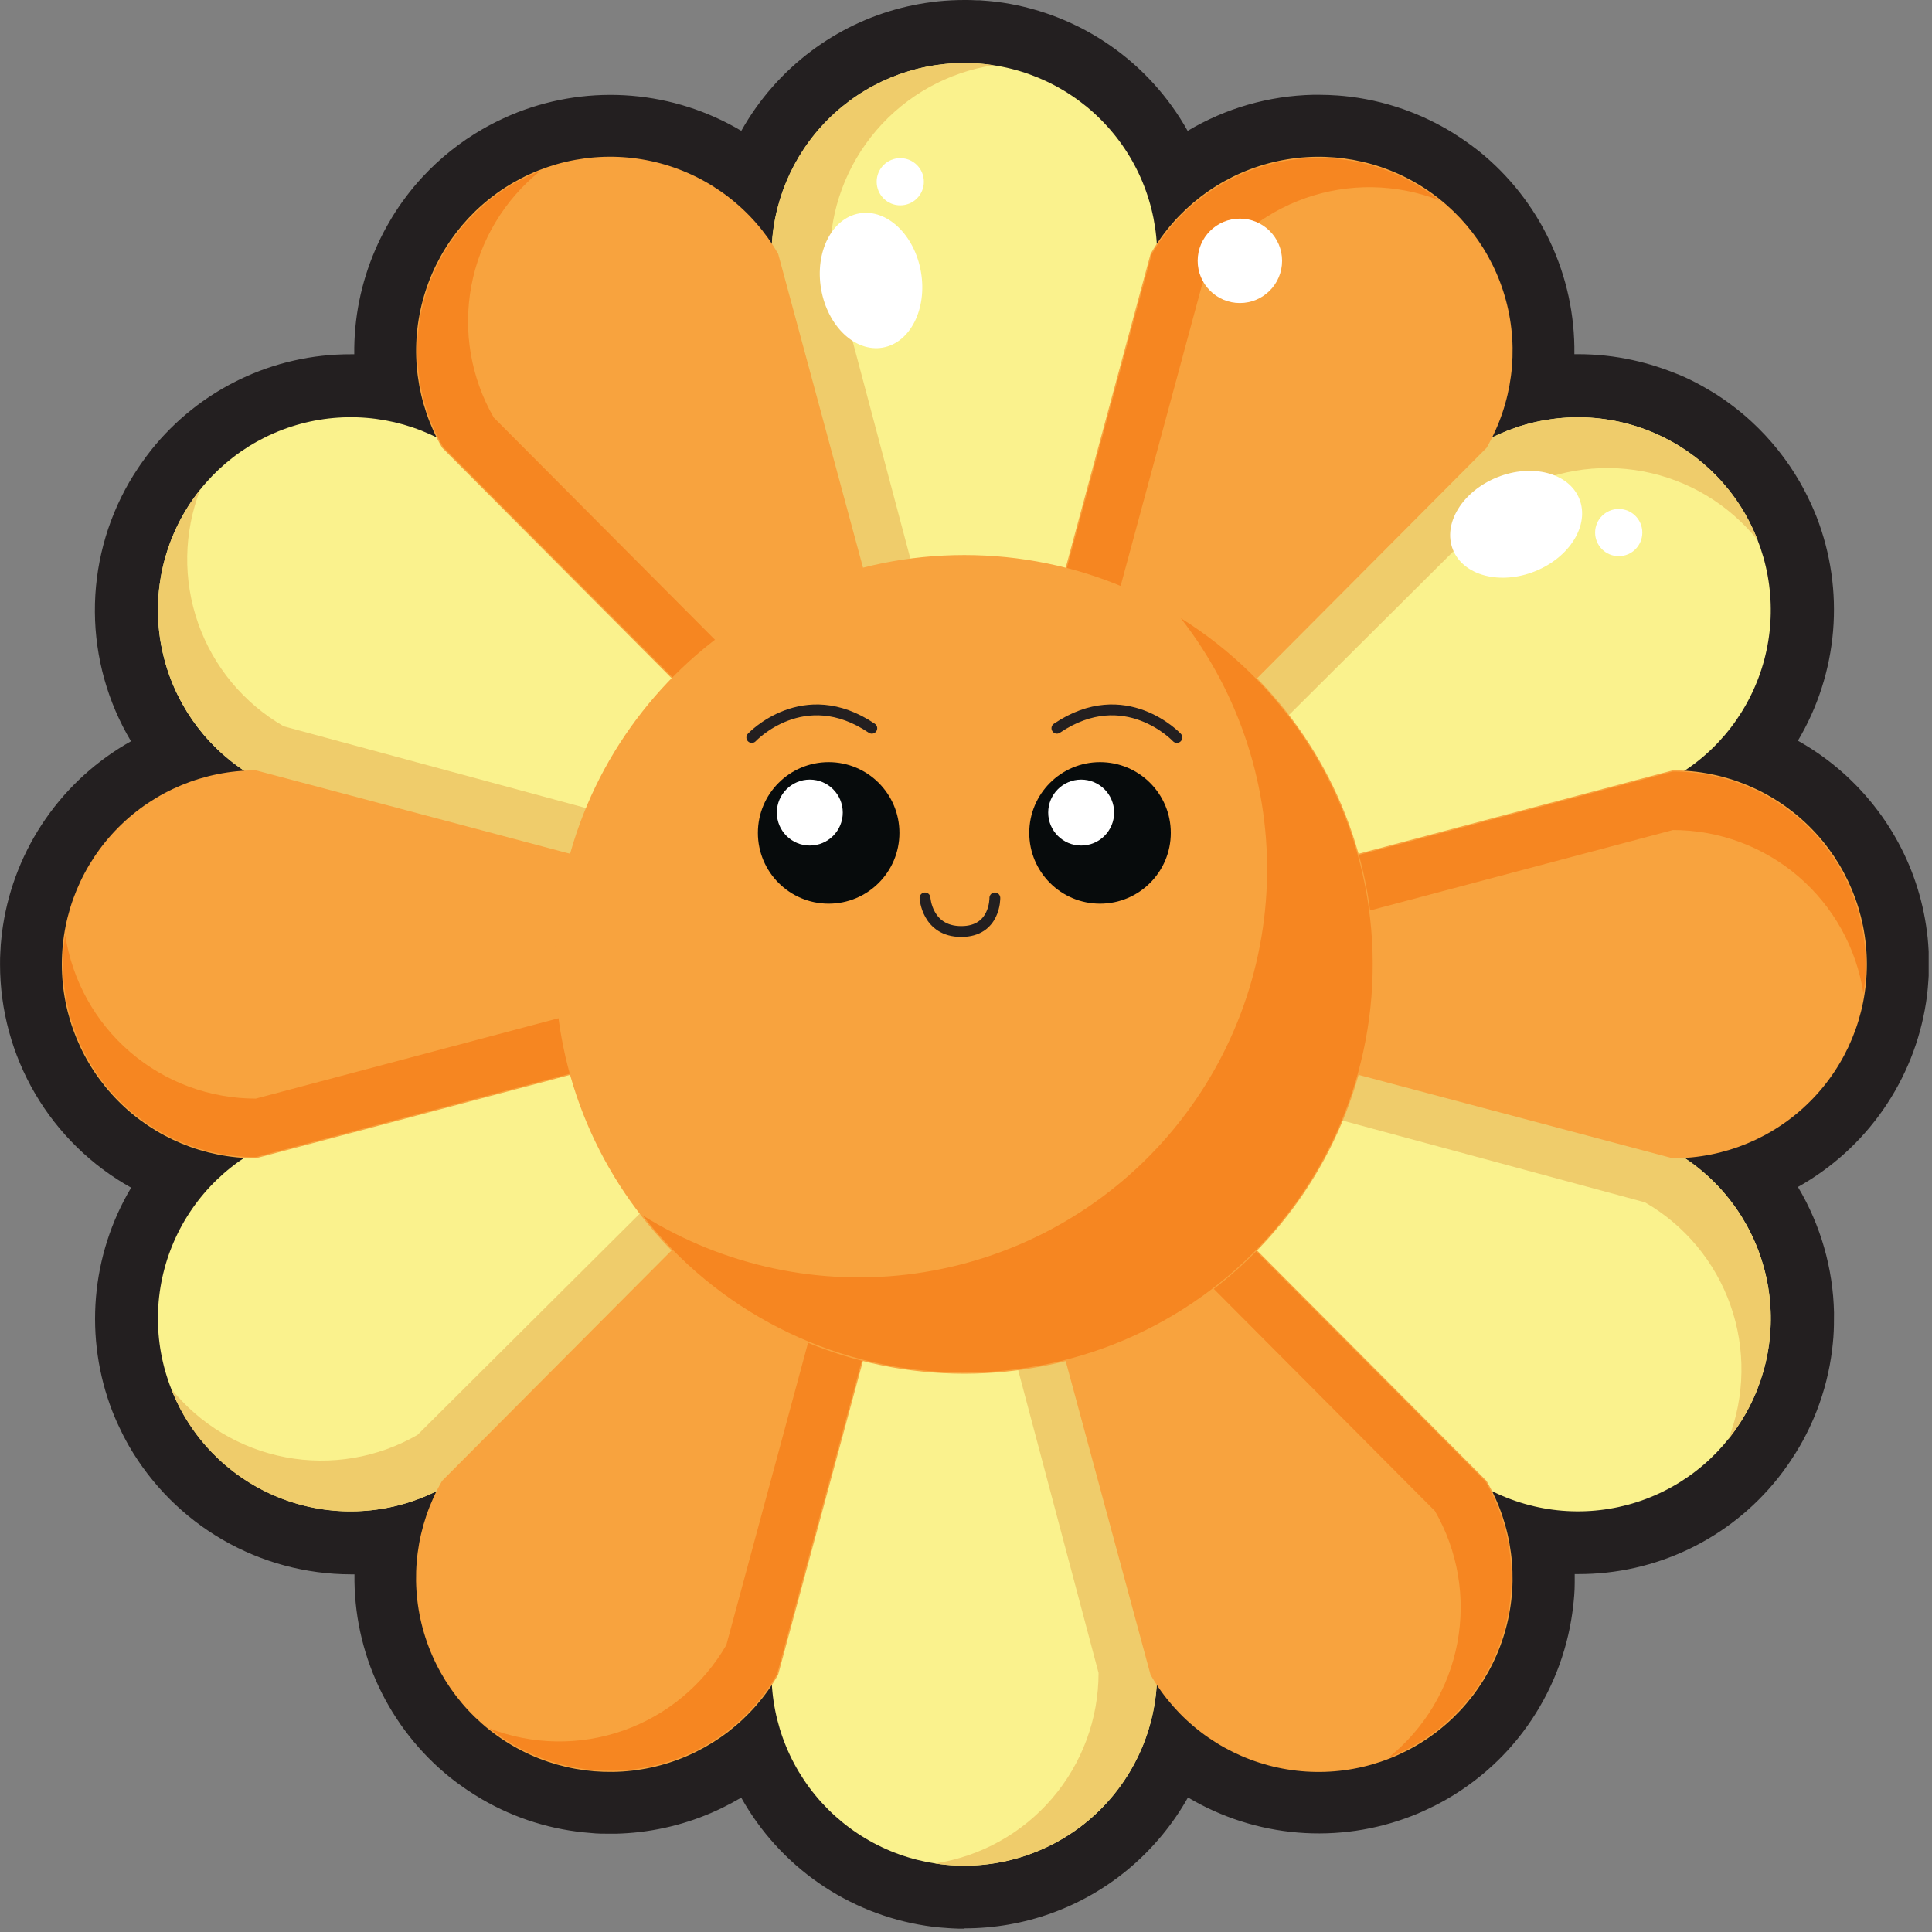 <svg width="460" height="460" viewBox="0 0 460 460" fill="none" xmlns="http://www.w3.org/2000/svg">
<rect x="0" y="0" width="460" height="460" fill="#808080" stroke="none"/>
<g clip-path="url(#clip0_4984_762)">
<path d="M229.6 459.21C228.66 459.21 227.73 459.21 226.8 459.14L225.95 459.09L223.95 458.94L223.11 458.86C222.18 458.76 221.28 458.65 220.39 458.51C211.235 457.094 202.523 453.611 194.915 448.327C187.307 443.042 181.003 436.094 176.48 428.01C175 428.88 173.48 429.7 171.95 430.45C168.448 432.155 164.791 433.522 161.03 434.53C159.15 435.03 157.23 435.45 155.32 435.77C153.41 436.09 151.44 436.33 149.51 436.46C148.51 436.53 147.51 436.58 146.57 436.6H145.21C143.7 436.6 142.21 436.6 140.68 436.43C131.561 435.758 122.715 433.023 114.81 428.43C113.7 427.78 112.55 427.06 111.29 426.22L110.48 425.66C109.22 424.79 108.15 424 107.18 423.22L107.1 423.15C99.902 417.345 94.118 409.979 90.185 401.609C86.252 393.24 84.274 384.086 84.4 374.84H83.55C72.857 374.824 62.356 372.004 53.094 366.661C43.833 361.318 36.135 353.638 30.77 344.39C30.299 343.57 29.86 342.75 29.43 341.93L29.07 341.21C28.74 340.56 28.45 339.95 28.17 339.33L27.82 338.58C27.45 337.73 27.09 336.89 26.76 336.05C23.41 327.415 22.071 318.13 22.844 308.9C23.616 299.671 26.481 290.738 31.22 282.78C21.751 277.495 13.866 269.778 8.379 260.425C2.892 251.072 0.003 240.424 0.01 229.58C0.01 228.64 0.01 227.71 0.08 226.77C0.08 226.53 0.13 225.93 0.13 225.93C0.13 225.25 0.22 224.58 0.28 223.93L0.36 223.1C0.46 222.18 0.57 221.28 0.71 220.39C2.125 211.239 5.605 202.53 10.886 194.924C16.167 187.318 23.11 181.014 31.19 176.49C25.633 167.178 22.664 156.551 22.59 145.707C22.516 134.863 25.34 124.197 30.77 114.81C31.419 113.69 32.12 112.57 32.98 111.29L33.54 110.47C34.41 109.22 35.21 108.15 35.98 107.17C41.677 100.027 48.914 94.265 57.152 90.313C65.389 86.361 74.413 84.323 83.55 84.35H84.35C84.251 75.798 85.955 67.32 89.35 59.47C90.12 57.68 90.98 55.9 91.92 54.2C92.39 53.33 92.92 52.48 93.39 51.66C94.42 49.971 95.535 48.336 96.73 46.76C97.929 45.17 99.207 43.641 100.56 42.18C104.724 37.674 109.545 33.824 114.86 30.76C115.68 30.29 116.5 29.84 117.32 29.42L118.1 29.02C118.68 28.74 119.28 28.44 119.9 28.16L120.66 27.81C121.52 27.43 122.36 27.08 123.2 26.75C131.835 23.387 141.122 22.035 150.358 22.797C159.593 23.56 168.533 26.416 176.5 31.15C180.68 23.701 186.375 17.211 193.22 12.1C194.78 10.93 196.42 9.83 198.08 8.82C204.914 4.666 212.504 1.907 220.41 0.7C221.41 0.55 222.41 0.42 223.41 0.31C225.477 0.103 227.552 -0.001 229.63 6.18134e-06C230.58 6.18134e-06 231.53 -0 232.46 0.07H233.22L235.3 0.23L236.14 0.31C237.07 0.41 237.97 0.52 238.86 0.65C248.015 2.067 256.728 5.551 264.336 10.837C271.944 16.124 278.248 23.074 282.77 31.16C291.825 25.758 302.128 22.798 312.67 22.57H314.03C315.54 22.57 317.03 22.63 318.57 22.74C319.52 22.81 320.52 22.91 321.51 23.03C326.497 23.651 331.388 24.89 336.07 26.72C337.02 27.09 337.98 27.49 338.91 27.91C340.8 28.759 342.645 29.704 344.44 30.74C345.54 31.38 346.67 32.08 347.96 32.95L348.81 33.53C350.05 34.4 351.09 35.17 352.08 35.95C359.3 41.755 365.103 49.13 369.048 57.512C372.993 65.895 374.977 75.066 374.85 84.33H375.7C380.071 84.328 384.429 84.797 388.7 85.73C390.59 86.14 392.49 86.65 394.34 87.24C396.19 87.83 398.02 88.51 399.81 89.24C401.6 89.97 403.37 90.87 405.08 91.8C405.93 92.27 406.79 92.8 407.63 93.28C409.3 94.28 410.94 95.43 412.51 96.61C414.08 97.79 415.63 99.09 417.09 100.44C421.599 104.607 425.453 109.431 428.52 114.75C428.99 115.56 429.43 116.39 429.86 117.22C429.97 117.42 430.24 117.96 430.24 117.96C430.54 118.57 430.84 119.18 431.12 119.8C431.12 119.8 431.39 120.38 431.48 120.59C431.84 121.4 432.2 122.24 432.53 123.08C435.881 131.717 437.221 141.003 436.448 150.234C435.675 159.466 432.81 168.401 428.07 176.36C435.541 180.541 442.049 186.248 447.17 193.11C448.344 194.67 449.439 196.289 450.45 197.96C454.61 204.796 457.373 212.389 458.58 220.3C458.73 221.3 458.86 222.3 458.97 223.3C459.17 225.36 459.28 227.45 459.28 229.51C459.28 230.45 459.28 231.39 459.21 232.32C459.21 232.55 459.16 233.15 459.16 233.15C459.12 233.817 459.07 234.483 459.01 235.15C459.01 235.15 458.95 235.75 458.93 235.98C458.83 236.91 458.72 237.81 458.58 238.7C457.163 247.854 453.681 256.566 448.396 264.174C443.112 271.782 436.164 278.087 428.08 282.61C433.48 291.663 436.44 301.961 436.67 312.5C436.67 314.5 436.67 316.45 436.52 318.4C436.44 319.4 436.34 320.4 436.22 321.4C435.602 326.387 434.366 331.278 432.54 335.96C432.17 336.91 431.77 337.87 431.35 338.79C430.504 340.682 429.56 342.528 428.52 344.32C427.88 345.43 427.18 346.54 426.31 347.84L425.74 348.68C424.9 349.89 424.16 350.89 423.41 351.83L423.3 351.97C417.604 359.113 410.366 364.875 402.128 368.825C393.89 372.775 384.866 374.811 375.73 374.78H374.93C374.93 375.5 374.93 376.22 374.93 376.95C374.93 378.89 374.75 380.86 374.52 382.79C374.4 383.79 374.26 384.73 374.1 385.69C372.469 395.373 368.532 404.52 362.62 412.36C362.03 413.15 361.41 413.93 360.78 414.68C359.495 416.221 358.134 417.697 356.7 419.1C353.035 422.691 348.933 425.805 344.49 428.37C343.67 428.84 342.85 429.28 342.03 429.71L341.27 430.09C340.67 430.39 340.06 430.68 339.45 430.96L338.7 431.31C337.83 431.69 337 432.05 336.16 432.37C327.523 435.735 318.234 437.088 308.997 436.325C299.759 435.563 290.817 432.705 282.85 427.97C281.063 431.149 278.995 434.161 276.67 436.97C274.189 439.973 271.43 442.736 268.43 445.22C257.526 454.226 243.822 459.146 229.68 459.13L229.6 459.21Z" fill="#231F20"/>
<path d="M229.601 15C217.429 15.003 205.757 19.84 197.151 28.447C188.545 37.055 183.711 48.728 183.711 60.9L211.711 166.36H247.521L275.521 60.9C275.521 54.87 274.333 48.9 272.025 43.33C269.717 37.76 266.334 32.699 262.07 28.436C257.806 24.174 252.743 20.794 247.172 18.488C241.601 16.183 235.63 14.997 229.601 15Z" fill="#FAF28D"/>
<path d="M236.57 15.52C234.252 15.173 231.913 14.999 229.57 15C217.398 15.003 205.726 19.84 197.12 28.447C188.514 37.055 183.68 48.728 183.68 60.9L211.68 166.36H225.61L197.61 60.9C197.612 49.929 201.542 39.321 208.688 30.997C215.835 22.673 225.725 17.183 236.57 15.52Z" fill="#EFCC6B"/>
<path d="M43.75 122.3C37.666 132.843 36.019 145.371 39.169 157.129C42.319 168.886 50.01 178.912 60.55 185.001L165.88 213.481L183.78 182.481L106.45 105.481C95.905 99.398 83.376 97.754 71.618 100.908C59.86 104.062 49.836 111.757 43.75 122.3Z" fill="#FAF28D"/>
<path d="M47.69 116.529C43.555 121.693 40.585 127.69 38.981 134.108C37.378 140.526 37.18 147.215 38.402 153.717C39.623 160.219 42.234 166.38 46.057 171.779C49.879 177.178 54.823 181.688 60.55 185L165.88 213.479L172.88 201.419L67.55 172.929C58.049 167.45 50.823 158.751 47.18 148.406C43.537 138.06 43.718 126.753 47.69 116.529Z" fill="#EFCC6B"/>
<path d="M43.75 336.879C46.763 342.1 50.775 346.676 55.556 350.347C60.338 354.017 65.796 356.71 71.618 358.271C77.44 359.831 83.513 360.23 89.49 359.444C95.466 358.658 101.229 356.703 106.45 353.689L183.78 276.689L165.88 245.689L60.55 274.179C55.329 277.192 50.752 281.204 47.082 285.986C43.412 290.768 40.72 296.226 39.16 302.049C37.6 307.871 37.203 313.945 37.99 319.921C38.777 325.897 40.735 331.66 43.75 336.879Z" fill="#FAF28D"/>
<path d="M40.72 330.611C41.565 332.781 42.568 334.887 43.72 336.911C49.808 347.451 59.834 355.142 71.591 358.292C83.349 361.443 95.877 359.795 106.42 353.711L183.75 276.711L176.75 264.641L99.41 341.641C89.919 347.104 78.788 348.995 68.026 346.972C57.264 344.95 47.579 339.147 40.72 330.611Z" fill="#EFCC6B"/>
<path d="M229.599 444.209C241.773 444.209 253.448 439.374 262.056 430.766C270.664 422.158 275.5 410.483 275.5 398.31L247.5 292.85H211.689L183.689 398.31C183.689 404.338 184.877 410.307 187.184 415.877C189.492 421.446 192.873 426.507 197.137 430.769C201.4 435.031 206.461 438.412 212.031 440.718C217.601 443.024 223.571 444.211 229.599 444.209Z" fill="#FAF28D"/>
<path d="M222.641 443.679C229.18 444.682 235.859 444.26 242.221 442.441C248.582 440.622 254.475 437.449 259.495 433.14C264.516 428.831 268.545 423.487 271.308 417.476C274.07 411.464 275.501 404.926 275.501 398.31L247.501 292.85H233.561L261.561 398.31C261.561 409.274 257.637 419.876 250.499 428.198C243.36 436.52 233.478 442.012 222.641 443.679Z" fill="#EFCC6B"/>
<path d="M415.46 336.879C418.473 331.66 420.429 325.898 421.216 319.923C422.002 313.948 421.604 307.876 420.044 302.055C418.484 296.233 415.793 290.776 412.124 285.995C408.454 281.214 403.879 277.202 398.66 274.189L293.33 245.699L275.43 276.699L352.76 353.699C357.981 356.712 363.745 358.667 369.721 359.453C375.698 360.238 381.771 359.838 387.594 358.276C393.416 356.714 398.873 354.021 403.655 350.35C408.436 346.678 412.447 342.101 415.46 336.879Z" fill="#FAF28D"/>
<path d="M411.52 342.671C412.976 340.849 414.293 338.92 415.46 336.901C418.474 331.682 420.43 325.92 421.216 319.944C422.003 313.969 421.605 307.898 420.045 302.076C418.485 296.255 415.793 290.798 412.124 286.017C408.455 281.235 403.88 277.224 398.66 274.211L293.33 245.721L286.33 257.791L391.66 286.271C401.16 291.751 408.385 300.451 412.028 310.795C415.671 321.14 415.49 332.447 411.52 342.671Z" fill="#EFCC6B"/>
<path d="M415.46 122.299C409.371 111.759 399.346 104.068 387.588 100.918C375.83 97.767 363.303 99.415 352.76 105.499L275.43 182.499L293.33 213.499L398.66 185.019C403.881 182.005 408.458 177.991 412.128 173.207C415.798 168.423 418.49 162.963 420.051 157.139C421.611 151.315 422.008 145.24 421.22 139.263C420.433 133.285 418.475 127.52 415.46 122.299Z" fill="#FAF28D"/>
<path d="M418.491 128.6C417.648 126.428 416.645 124.322 415.491 122.299C409.402 111.759 399.377 104.068 387.619 100.918C375.861 97.767 363.334 99.415 352.791 105.499L275.461 182.499L282.461 194.569L359.801 117.569C369.291 112.104 380.422 110.212 391.185 112.235C401.948 114.257 411.633 120.062 418.491 128.6Z" fill="#EFCC6B"/>
<path d="M122.3 43.75C111.76 49.839 104.069 59.864 100.919 71.622C97.769 83.379 99.416 95.907 105.5 106.45L182.5 183.78L213.5 165.88L185.02 60.55C182.006 55.327 177.993 50.75 173.209 47.079C168.426 43.408 162.966 40.715 157.141 39.155C151.316 37.595 145.242 37.197 139.264 37.986C133.285 38.774 127.521 40.733 122.3 43.75Z" fill="#F8A33E" stroke="#F8A33E" stroke-width="0.56" stroke-miterlimit="10"/>
<path d="M128.6 40.721C126.429 41.564 124.323 42.567 122.3 43.721C111.76 49.809 104.069 59.835 100.919 71.593C97.769 83.35 99.416 95.878 105.5 106.421L182.5 183.751L194.56 176.751L117.56 99.421C112.096 89.928 110.205 78.795 112.229 68.03C114.254 57.266 120.06 47.579 128.6 40.721Z" fill="#F68621"/>
<path d="M15 229.6C15 241.773 19.836 253.448 28.444 262.056C37.051 270.664 48.727 275.5 60.9 275.5L166.36 247.5V211.699L60.9 183.699C48.727 183.699 37.051 188.535 28.444 197.143C19.836 205.751 15 217.426 15 229.6Z" fill="#F8A33E" stroke="#F8A33E" stroke-width="0.56" stroke-miterlimit="10"/>
<path d="M15.53 222.641C14.527 229.18 14.949 235.86 16.768 242.221C18.587 248.582 21.76 254.475 26.069 259.496C30.378 264.516 35.722 268.546 41.734 271.308C47.746 274.071 54.284 275.501 60.9 275.501L166.36 247.501V233.571L60.9 261.571C49.934 261.571 39.33 257.646 31.008 250.505C22.686 243.364 17.195 233.479 15.53 222.641Z" fill="#F68621"/>
<path d="M122.3 415.46C132.842 421.547 145.37 423.196 157.129 420.045C168.887 416.895 178.913 409.202 185 398.66L213.48 293.33L182.48 275.43L105.48 352.76C99.397 363.305 97.752 375.835 100.907 387.593C104.061 399.351 111.756 409.375 122.3 415.46Z" fill="#F8A33E" stroke="#F8A33E" stroke-width="0.56" stroke-miterlimit="10"/>
<path d="M116.53 411.52C118.355 412.972 120.284 414.289 122.3 415.46C132.843 421.547 145.371 423.196 157.13 420.045C168.888 416.895 178.914 409.202 185 398.66L213.48 293.33L201.42 286.33L172.94 391.66C167.458 401.161 158.757 408.386 148.411 412.029C138.064 415.671 126.755 415.491 116.53 411.52Z" fill="#F68621"/>
<path d="M336.911 415.46C347.451 409.371 355.142 399.346 358.292 387.588C361.443 375.831 359.795 363.303 353.711 352.76L276.711 275.43L245.711 293.33L274.201 398.66C277.215 403.881 281.228 408.458 286.01 412.128C290.793 415.798 296.252 418.49 302.076 420.05C307.899 421.61 313.973 422.008 319.95 421.22C325.927 420.433 331.69 418.475 336.911 415.46Z" fill="#F8A33E" stroke="#F8A33E" stroke-width="0.56" stroke-miterlimit="10"/>
<path d="M330.61 418.48C336.778 416.082 342.354 412.379 346.956 407.624C351.558 402.868 355.077 397.174 357.271 390.931C359.466 384.688 360.284 378.044 359.669 371.456C359.054 364.867 357.022 358.489 353.71 352.76L276.71 275.43L264.65 282.43L341.65 359.76C347.121 369.254 349.014 380.393 346.99 391.162C344.965 401.931 339.155 411.62 330.61 418.48Z" fill="#F68621"/>
<path d="M444.21 229.6C444.21 217.426 439.374 205.751 430.766 197.143C422.158 188.535 410.483 183.699 398.31 183.699L292.85 211.699V247.5L398.31 275.5C410.483 275.5 422.158 270.664 430.766 262.056C439.374 253.448 444.21 241.773 444.21 229.6Z" fill="#F8A33E" stroke="#F8A33E" stroke-width="0.56" stroke-miterlimit="10"/>
<path d="M443.68 236.569C444.683 230.029 444.26 223.349 442.441 216.988C440.622 210.626 437.45 204.733 433.141 199.711C428.832 194.69 423.488 190.66 417.476 187.896C411.464 185.132 404.926 183.701 398.31 183.699L292.85 211.699V225.629L398.31 197.629C409.277 197.629 419.882 201.556 428.205 208.699C436.527 215.842 442.017 225.729 443.68 236.569Z" fill="#F68621"/>
<path d="M336.911 43.751C326.368 37.664 313.84 36.015 302.081 39.166C290.323 42.316 280.298 50.009 274.211 60.551L245.721 165.881L276.721 183.781L353.721 106.451C359.804 95.906 361.45 83.378 358.298 71.62C355.146 59.862 347.453 49.838 336.911 43.751Z" fill="#F8A33E" stroke="#F8A33E" stroke-width="0.56" stroke-miterlimit="10"/>
<path d="M342.681 47.69C337.517 43.554 331.521 40.584 325.102 38.981C318.684 37.377 311.995 37.179 305.493 38.401C298.992 39.622 292.83 42.233 287.431 46.056C282.032 49.879 277.522 54.822 274.211 60.549L245.721 165.88L257.791 172.88L286.271 67.56C291.746 58.053 300.447 50.821 310.795 47.176C321.143 43.531 332.455 43.713 342.681 47.69Z" fill="#F68621"/>
<path d="M229.6 326.79C283.271 326.79 326.78 283.281 326.78 229.61C326.78 175.939 283.271 132.43 229.6 132.43C175.929 132.43 132.42 175.939 132.42 229.61C132.42 283.281 175.929 326.79 229.6 326.79Z" fill="#F8A33E" stroke="#F8A33E" stroke-width="0.56" stroke-miterlimit="10"/>
<path d="M281.14 147.18C295.187 165.191 302.443 187.575 301.632 210.402C300.821 233.229 291.996 255.042 276.706 272.011C261.416 288.98 240.637 300.022 218.018 303.198C195.398 306.374 172.382 301.482 153.01 289.38C161.74 300.574 172.817 309.719 185.461 316.173C198.105 322.627 212.01 326.232 226.197 326.736C240.384 327.24 254.509 324.63 267.579 319.089C280.649 313.549 292.346 305.213 301.849 294.667C311.352 284.12 318.429 271.62 322.583 258.045C326.737 244.471 327.866 230.151 325.892 216.093C323.918 202.035 318.888 188.58 311.157 176.674C303.425 164.769 293.179 154.701 281.14 147.18Z" fill="#F68621"/>
<path d="M197.299 215.161C206.605 215.161 214.149 207.617 214.149 198.311C214.149 189.005 206.605 181.461 197.299 181.461C187.993 181.461 180.449 189.005 180.449 198.311C180.449 207.617 187.993 215.161 197.299 215.161Z" fill="#070B0C"/>
<path d="M192.811 201.319C197.146 201.319 200.661 197.805 200.661 193.469C200.661 189.134 197.146 185.619 192.811 185.619C188.475 185.619 184.961 189.134 184.961 193.469C184.961 197.805 188.475 201.319 192.811 201.319Z" fill="white"/>
<path d="M261.911 215.161C271.217 215.161 278.761 207.617 278.761 198.311C278.761 189.005 271.217 181.461 261.911 181.461C252.605 181.461 245.061 189.005 245.061 198.311C245.061 207.617 252.605 215.161 261.911 215.161Z" fill="#070B0C"/>
<path d="M257.42 201.319C261.756 201.319 265.27 197.805 265.27 193.469C265.27 189.134 261.756 185.619 257.42 185.619C253.085 185.619 249.57 189.134 249.57 193.469C249.57 197.805 253.085 201.319 257.42 201.319Z" fill="white"/>
<path d="M179 175.59C179 175.59 191.31 162.41 207.57 173.39" stroke="#231F20" stroke-width="2.58" stroke-miterlimit="10" stroke-linecap="round"/>
<path d="M280.211 175.59C280.211 175.59 267.901 162.41 251.641 173.39" stroke="#231F20" stroke-width="2.58" stroke-miterlimit="10" stroke-linecap="round"/>
<path d="M220.24 213.791C220.24 213.791 220.69 221.791 228.87 221.791C237.05 221.791 236.87 213.791 236.87 213.791" stroke="#231F20" stroke-width="2.58" stroke-miterlimit="10" stroke-linecap="round"/>
<path d="M365.477 136.02C373.79 132.683 378.518 124.967 376.037 118.786C373.556 112.605 364.805 110.299 356.492 113.636C348.179 116.973 343.451 124.689 345.932 130.87C348.413 137.051 357.164 139.357 365.477 136.02Z" fill="white"/>
<path d="M385.409 132.42C388.513 132.42 391.029 129.904 391.029 126.8C391.029 123.696 388.513 121.18 385.409 121.18C382.305 121.18 379.789 123.696 379.789 126.8C379.789 129.904 382.305 132.42 385.409 132.42Z" fill="white"/>
<path d="M210.164 82.768C216.727 81.628 220.804 73.55 219.272 64.724C217.739 55.898 211.177 49.667 204.615 50.806C198.052 51.946 193.975 60.024 195.507 68.85C197.04 77.676 203.602 83.907 210.164 82.768Z" fill="white"/>
<path d="M214.35 48.89C217.454 48.89 219.97 46.374 219.97 43.27C219.97 40.166 217.454 37.65 214.35 37.65C211.247 37.65 208.73 40.166 208.73 43.27C208.73 46.374 211.247 48.89 214.35 48.89Z" fill="white"/>
<path d="M295.21 72.151C300.761 72.151 305.26 67.651 305.26 62.101C305.26 56.55 300.761 52.051 295.21 52.051C289.66 52.051 285.16 56.55 285.16 62.101C285.16 67.651 289.66 72.151 295.21 72.151Z" fill="white"/>
</g>
<defs>
<clipPath id="clip0_4984_762">
<rect width="459.21" height="459.21" fill="white"/>
</clipPath>
</defs>
</svg>
